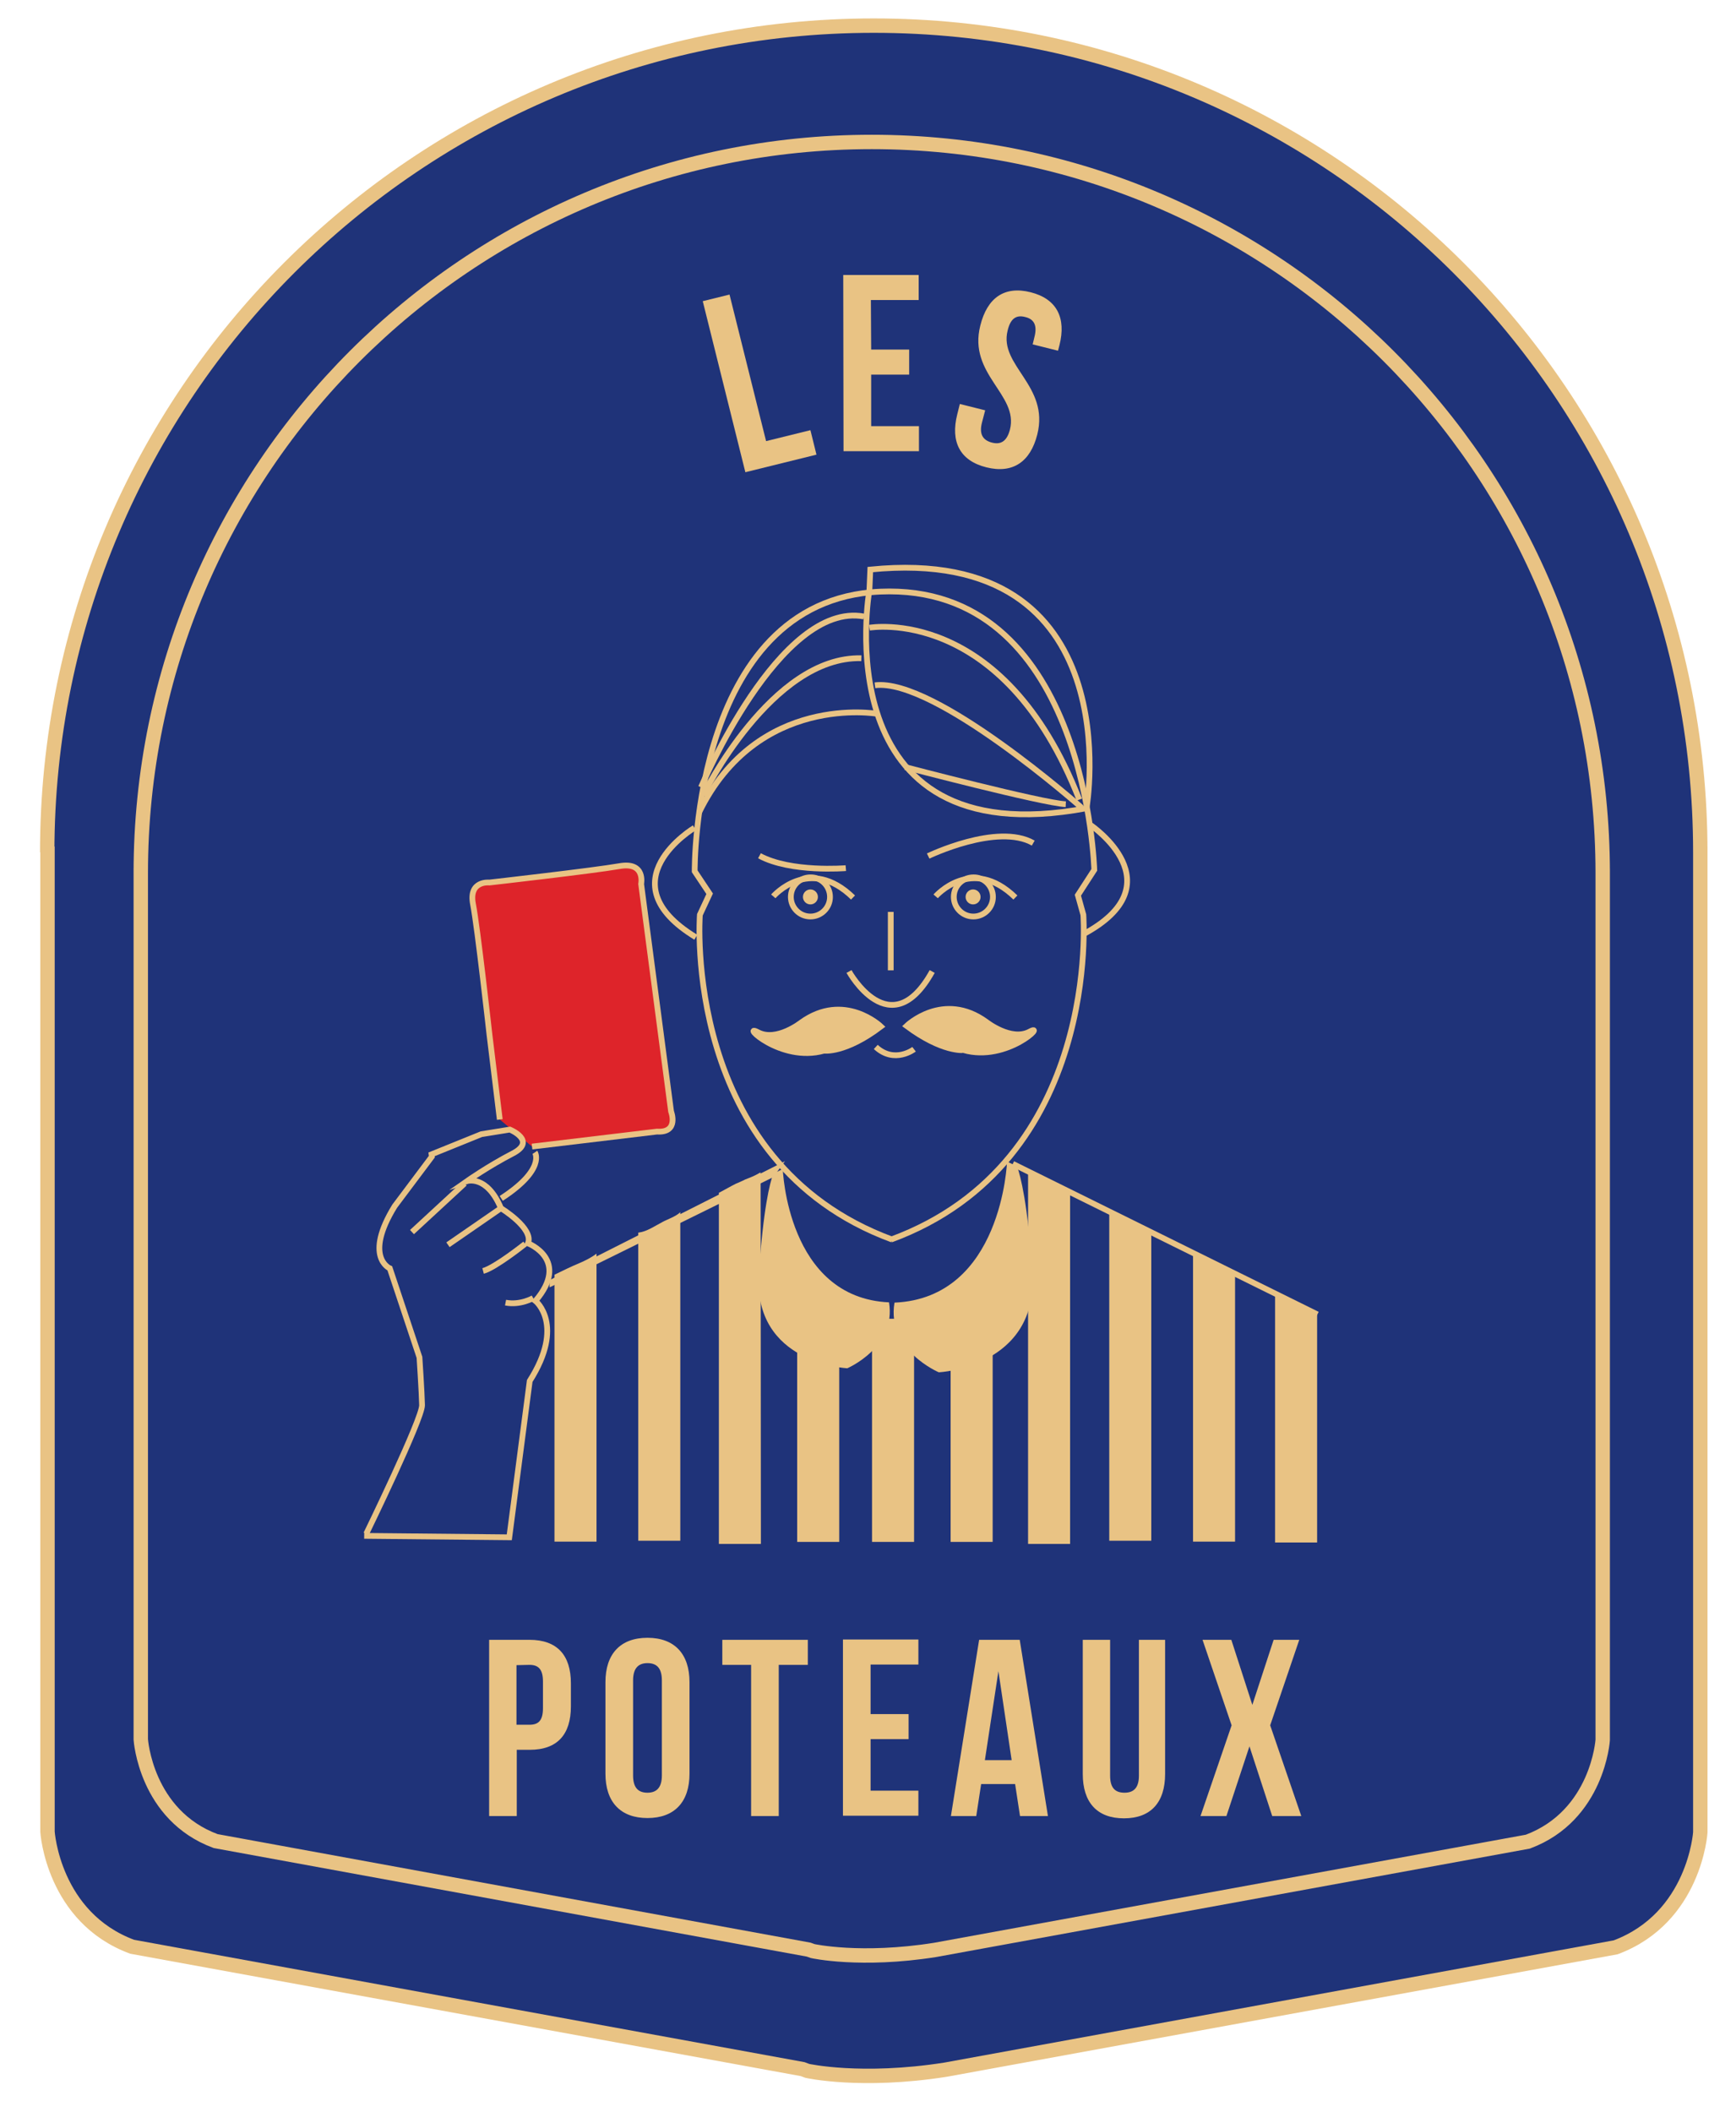 <?xml version="1.0" encoding="utf-8"?>
<!-- Generator: Adobe Illustrator 22.1.0, SVG Export Plug-In . SVG Version: 6.00 Build 0)  -->
<svg version="1.1" id="Calque_1" xmlns="http://www.w3.org/2000/svg" xmlns:xlink="http://www.w3.org/1999/xlink" x="0px" y="0px"
	 viewBox="0 0 603 733.5" style="enable-background:new 0 0 603 733.5;" xml:space="preserve">
<style type="text/css">
	.st0{fill:#1f3379;}
	.st1{fill:none;stroke:#ff4d4d;stroke-miterlimit:10;}
	.st2{fill:none;}
	.st3{fill:#e9c384;}
	.st4{fill:none;stroke:#e9c384;stroke-width:5;stroke-miterlimit:10;}
	.st5{fill:none;stroke:#e9c384;stroke-width:2;stroke-miterlimit:10;}
	.st6{fill:#de242a;stroke:#e9c384;stroke-width:2;stroke-miterlimit:10;}
	.st7{fill:#e9c384;stroke:#e9c384;stroke-width:2;stroke-miterlimit:10;}
</style>
<path class="st0" d="M16.2,295.4C16.2,136.8,144.7,8.3,303.3,8.3s287.1,128.5,287.1,287.1v-1.9v340.6v1.7c0,0-1.9,29.6-29.4,39.9
	l-232.8,42.5c-29.3,4.6-48,0.4-48,0.4l-1.6-0.6L45.8,675.5c-27.5-10.2-29.4-39.9-29.4-39.9V293.5"/>
<path class="st1" d="M301,193.6"/>
<path class="st1" d="M301.3,205.8"/>
<path class="st1" d="M303.9,237.9"/>
<path class="st1" d="M303.9,371.2"/>
<path class="st1" d="M308.8,452.3"/>
<g>
	<path class="st2" d="M451.8,340.8c-18.8,80.5-99.4,130.5-179.9,111.7s-130.5-99.4-111.7-179.9s99.4-130.5,179.9-111.7
		C420.7,179.7,470.7,260.2,451.8,340.8z"/>
	<path class="st3" d="M244.1,104.6l9.3-2.3l12.7,50.9l15.4-3.8l2.1,8.5l-24.7,6.1L244.1,104.6z"/>
	<path class="st3" d="M302.6,121.4h13.2v8.7h-13.2V148h16.6v8.7H293l-0.1-61.2h26.2v8.7h-16.6L302.6,121.4z"/>
	<path class="st3" d="M358,101.5c9.1,2.3,12.4,8.9,10,18.4l-0.5,1.9l-8.8-2.2l0.6-2.5c1.1-4.2-0.2-6.3-3.2-7c-3-0.8-5.1,0.4-6.1,4.7
		c-3.1,12.2,14.6,19.1,10.3,36.1c-2.4,9.5-8.5,13.7-17.7,11.4s-12.5-8.9-10.1-18.4l0.9-3.6l8.8,2.2l-1.1,4.2c-1.1,4.2,0.4,6.2,3.4,7
		s5.2-0.3,6.3-4.5c3.1-12.2-14.6-19.1-10.3-36.1C342.9,103.4,348.9,99.2,358,101.5z"/>
</g>
<g>
	<rect x="166.3" y="569.5" class="st2" width="307.1" height="106"/>
	<path class="st3" d="M198.3,584.6v8c0,9.8-4.7,15.1-14.3,15.1h-4.5v23h-9.6v-61.2h14C193.5,569.5,198.3,574.8,198.3,584.6z
		 M179.4,578.3V599h4.5c3.1,0,4.7-1.4,4.7-5.8V584c0-4.4-1.7-5.8-4.7-5.8L179.4,578.3L179.4,578.3z"/>
	<path class="st3" d="M210.3,584.2c0-9.8,5.2-15.4,14.6-15.4c9.4,0,14.6,5.6,14.6,15.4V616c0,9.8-5.2,15.4-14.6,15.4
		c-9.4,0-14.6-5.6-14.6-15.4V584.2z M219.9,616.6c0,4.4,1.9,6,5,6s5-1.7,5-6v-33c0-4.4-1.9-6-5-6s-5,1.7-5,6V616.6z"/>
	<path class="st3" d="M250.9,569.5h29.7v8.7h-10.1v52.5h-9.6v-52.5h-10V569.5L250.9,569.5z"/>
	<path class="st3" d="M302.4,595.3h13.2v8.7h-13.2v17.9H319v8.7h-26.2v-61.2H319v8.7h-16.6V595.3z"/>
	<path class="st3" d="M364,630.7h-9.7l-1.7-11.1h-11.8l-1.7,11.1h-8.8l9.8-61.2h14.1L364,630.7z M342.1,611.3h9.3l-4.6-30.9
		L342.1,611.3z"/>
	<path class="st3" d="M385.6,569.5v47.2c0,4.4,1.9,5.9,5,5.9s5-1.6,5-5.9v-47.2h9.1v46.6c0,9.8-4.9,15.4-14.3,15.4
		s-14.3-5.6-14.3-15.4v-46.6H385.6z"/>
	<path class="st3" d="M451.3,569.5l-10.1,29.7l10.8,31.5h-10.1l-7.9-24.2l-8,24.2h-9l10.8-31.5l-10.1-29.7h10l7.3,22.6l7.4-22.6
		H451.3z"/>
</g>
<path class="st4" d="M48.9,303.2C48.9,163,162.6,49.3,302.8,49.3S556.7,163,556.7,303.2v-1.6v301.2v1.5c0,0-1.7,26.2-26,35.3
	l-205.9,37.6c-25.9,4.1-42.5,0.4-42.5,0.4l-1.4-0.5l-206-37.7c-24.3-9-26-35.3-26-35.3V301.5"/>
<g>
	<path class="st3" d="M308.8,452.3c-35.4-1.6-36.9-46.3-36.9-46.3l-3.3,1.6c-1.2,3.2-3.5,12.2-5,34.8c-2.1,31.2,30.7,32.8,30.7,32.8
		S311.4,467.9,308.8,452.3z"/>
	<rect x="302.9" y="458" class="st3" width="14.6" height="77.5"/>
	<rect x="330.2" y="458" class="st3" width="14.6" height="77.5"/>
	<g>
		<g>
			<path class="st3" d="M371.3,414c-1.8-1-3.6-2-5.4-2.9c-0.5-0.2-0.9-0.4-1.4-0.6c-0.6-0.2-1.3-0.6-1.9-0.9c-1.6-0.6-3.1-1.1-4.5-2
				c-0.3-0.1-0.6-0.2-0.8-0.4c-0.1,0-0.1-0.1-0.2-0.1v129.1h14.6v-122C371.6,414.2,371.4,414.1,371.3,414z"/>
		</g>
	</g>
	<path class="st3" d="M391.5,424.4c-1.6-0.9-4.5-1.8-6.2-3.4v114.1h14.6v-107C396.8,427.7,394.2,425.8,391.5,424.4z"/>
	<path class="st3" d="M420.4,438.7c-2.1-0.9-4.2-1.9-6-3.3v100H429v-92.7C426.1,441.3,423.3,439.9,420.4,438.7z"/>
	<path class="st3" d="M457.1,456.2c-0.2-0.1-0.4-0.3-0.6-0.4c-0.1,0-0.1,0-0.1-0.1c0,0-0.1,0-0.2,0c-0.3-0.1-0.5-0.2-0.7-0.3
		c-1.3-0.4-2.5-1.1-3.7-1.7c-0.2-0.1-0.4-0.2-0.5-0.3c-1.6-0.7-3.1-1.4-4.6-2.2c0,0,0,0-0.1,0c-1.2-0.4-2.4-0.9-3.4-1.6
		c-0.1-0.1-0.2-0.2-0.3-0.3v86.4h14.6v-79.2C457.4,456.4,457.3,456.3,457.1,456.2z"/>
	<rect x="276.9" y="458" class="st3" width="14.6" height="77.5"/>
	<g>
		<g>
			<path class="st3" d="M264.2,407.2c-0.3,0.1-0.5,0.2-0.8,0.4c-1.4,0.8-2.9,1.4-4.5,2c-0.6,0.3-1.2,0.6-1.9,0.9
				c-0.5,0.2-0.9,0.4-1.4,0.6c-1.8,0.9-3.5,1.9-5.4,2.9c-0.2,0.1-0.3,0.2-0.5,0.2v122h14.6L264.2,407.2
				C264.3,407.2,264.3,407.2,264.2,407.2z"/>
		</g>
	</g>
	<path class="st3" d="M230.1,424.4c1.6-0.9,4.5-1.8,6.2-3.4v114.1h-14.6v-107C224.8,427.7,227.4,425.8,230.1,424.4z"/>
	<path class="st3" d="M201.2,438.7c2.1-0.9,4.1-1.9,6-3.3v100h-14.6v-92.7C195.5,441.3,198.3,439.9,201.2,438.7z"/>
	<path class="st3" d="M310.7,452.4c37.4-1.6,39.1-49,39.1-49l3.5,1.7c1.2,3.4,3.7,12.9,5.3,36.8c2.2,33-32.5,34.7-32.5,34.7
		S307.9,468.9,310.7,452.4z"/>
</g>
<g>
	<path class="st5" d="M309.9,430.5c-73.3-27-66.8-112.8-66.8-112.8l3.4-7.3l-5.2-7.8c0,0-1-97.2,67.6-97.2s71.2,96.7,71.2,96.7
		l-5.7,8.8l1.9,6.8c0,0,6.5,85.8-66.8,112.8"/>
	<path class="st5" d="M304.7,247.9c0,0-41.6-7.3-61.9,34.3"/>
	<path class="st5" d="M241.2,287.5c0,0-31.2,18.7,0.5,38"/>
	<path class="st5" d="M378.9,286.6c0,0,30.1,20.4-2.7,37.9"/>
	<line class="st5" x1="309.4" y1="316.7" x2="309.4" y2="337"/>
	<path class="st5" d="M344.9,311.5c0,3.8-3.1,6.8-6.8,6.8c-3.8,0-6.8-3.1-6.8-6.8c0-3.8,3.1-6.8,6.8-6.8
		C341.8,304.6,344.9,307.7,344.9,311.5z"/>
	<path class="st5" d="M288.3,311.5c0,3.8-3.1,6.8-6.8,6.8c-3.8,0-6.8-3.1-6.8-6.8c0-3.8,3.1-6.8,6.8-6.8
		C285.2,304.6,288.3,307.7,288.3,311.5z"/>
	<path class="st5" d="M325,311.3c0,0,12.5-14.4,27.7,0.4"/>
	<path class="st5" d="M268.6,311.3c0,0,12.5-14.4,27.7,0.4"/>
	<path class="st5" d="M293.8,301.5c0,0-19.1,1.6-30-4.3"/>
	<path class="st5" d="M294.9,337.4c0,0,14.4,26.1,28.9,0"/>
	<path class="st5" d="M302.3,197.8l-0.3,7c0,0-16.6,93.1,75.4,75.9C377.5,280.7,393.1,188.7,302.3,197.8z"/>
	<path class="st5" d="M374.9,277.7C348.4,209.8,302,218,302,218"/>
	<path class="st5" d="M375.7,280.5c0,0-51.1-45.2-71.8-42.5"/>
	<path class="st5" d="M314.4,266.4c0,0,47.6,12.5,55.8,12.9"/>
	<path class="st5" d="M243.5,273.4c0,0,27.3-64.7,56.6-59.3"/>
	<path class="st5" d="M244.2,276.2c0,0,23.8-48.4,55-47.6"/>
	<path class="st5" d="M317.5,364.4c0,0-6.8,5.2-13.3-0.8"/>
	<path class="st5" d="M191.9,445.2c0,0.1,0,0.2,0,0.3l76.7-37.8c0.4-1.2,0.7-1.6,0.7-1.6L191.9,445.2z"/>
	<g>
		<path class="st6" d="M184.8,398.2l43.4-5.2c7.8,0.5,4.9-7,4.9-7l-10.4-79c0,0,1.6-7.8-7.5-6.2c-9.1,1.6-45.2,5.7-45.2,5.7
			s-7.3-0.8-5.7,7.5s5.7,45.2,5.7,45.2l3.6,29.6"/>
		<g>
			<g>
				<g>
					<path class="st5" d="M126.5,533.4l50.4,0.5l7.1-54.3c12.4-19.5,2-27.8,2-27.8c12.2-14.3-2.6-20-2.6-20
						c2.1-5.2-9.4-12.2-9.4-12.2c-4.9-11.7-11.8-9.4-11.8-9.4s7.4-5.2,15.9-9.6s-1-8.3-1-8.3l-9.9,1.6l-17.3,7l0.1,0.8l-12.9,17.2
						c-10.9,17.7-1.7,21.6-1.7,21.6l10.3,30.9c0,0,0.8,12,0.9,16.6c0.1,4.7-19.4,44.7-19.4,44.7"/>
				</g>
				<line class="st5" x1="143.1" y1="427.9" x2="161.4" y2="411"/>
				<path class="st5" d="M156.9,432"/>
				<line class="st5" x1="174" y1="419.6" x2="155.6" y2="432.3"/>
				<path class="st5" d="M182.4,432c0,0-10.4,8.3-14.6,9.4"/>
				<path class="st5" d="M185.2,450.8c0,0-4.4,2.6-9.6,1.6"/>
			</g>
			<path class="st5" d="M185.8,400.2c0,0,3.9,5.9-11.7,16"/>
		</g>
	</g>
	<path class="st5" d="M322.4,297.3c0,0,24-11.6,36.5-4.5"/>
	<line class="st5" x1="457.6" y1="456.5" x2="351.8" y2="404.2"/>
</g>
<g>
	<path class="st7" d="M314.9,356.3c0,0,12.7-12.3,27.7-1.4c0,0,8.6,6.8,15,3.4c6.3-3.4-7.7,10.7-22.9,6.4
		C334.7,364.7,327.4,365.6,314.9,356.3z"/>
	<path class="st7" d="M306,356.5c0,0-12.7-12.2-27.7-1.4c0,0-8.6,6.8-15,3.4s7.7,10.7,22.9,6.4C286.3,364.9,293.6,365.9,306,356.5z"
		/>
	<circle class="st7" cx="281.5" cy="311.5" r="1.6"/>
	<circle class="st7" cx="338" cy="311.5" r="1.6"/>
</g>
<path class="st4" d="M16.4,296C16.4,137.4,144.9,8.9,303.5,8.9S590.6,137.4,590.6,296v-1.9v340.6v1.7c0,0-1.9,29.6-29.4,39.9
	l-232.8,42.5c-29.3,4.6-48,0.4-48,0.4l-1.6-0.6L45.9,676.1c-27.5-10.2-29.4-39.9-29.4-39.9V294"/>
</svg>
